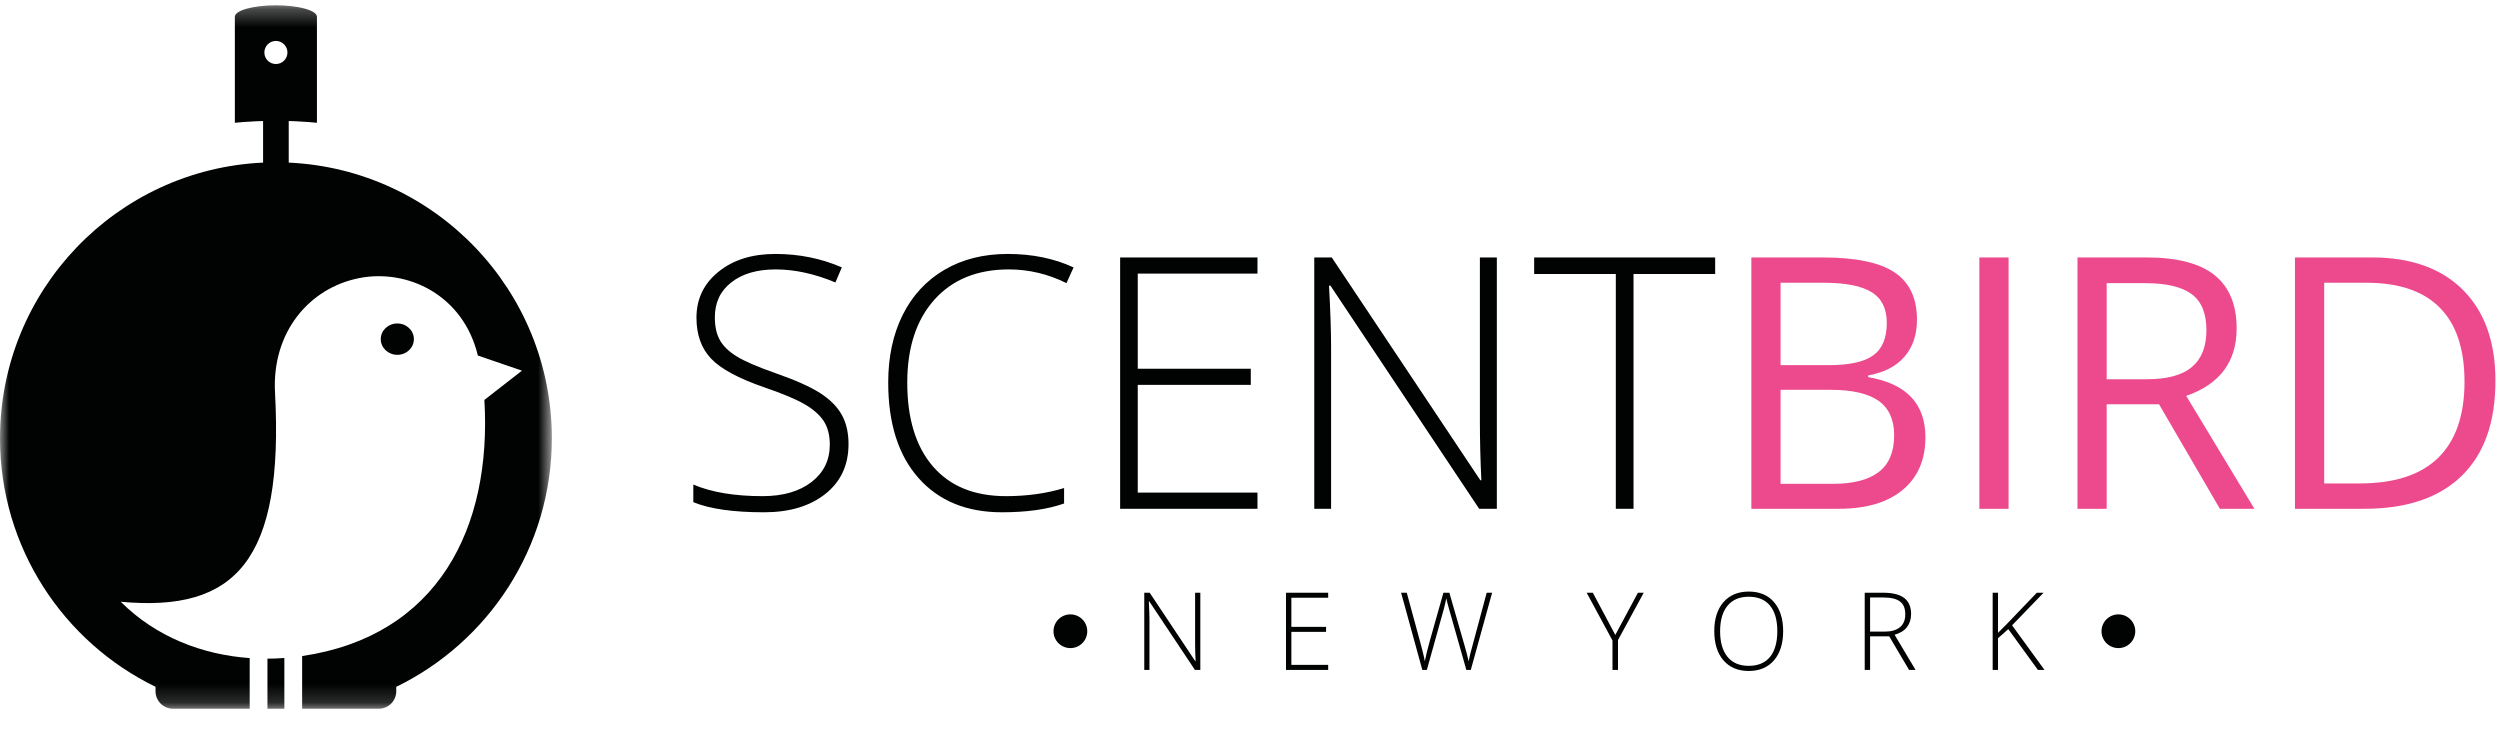 <svg width="137" height="40" viewBox="0 0 137 40" fill="none" xmlns="http://www.w3.org/2000/svg">
<rect width="137" height="40" fill="black" fill-opacity="0"/>
<path fill-rule="evenodd" clip-rule="evenodd" d="M135.055 20.919C135.055 19.124 134.605 17.771 133.703 16.863C132.805 15.953 131.463 15.495 129.691 15.495H127.365V26.493H129.312C131.219 26.493 132.654 26.024 133.616 25.085C134.574 24.147 135.055 22.756 135.055 20.919ZM136.75 20.863C136.75 23.137 136.134 24.877 134.901 26.077C133.668 27.277 131.892 27.881 129.575 27.881H125.764V14.108H129.979C132.12 14.108 133.784 14.702 134.971 15.889C136.158 17.077 136.75 18.736 136.75 20.863ZM115.446 20.783H117.636C118.769 20.783 119.597 20.558 120.12 20.107C120.649 19.663 120.912 18.985 120.912 18.089C120.912 17.179 120.645 16.521 120.107 16.121C119.573 15.718 118.711 15.516 117.524 15.516H115.446V20.783ZM115.446 22.153V27.881H113.846V14.108H117.618C119.306 14.108 120.555 14.433 121.36 15.079C122.164 15.725 122.568 16.698 122.568 17.997C122.568 19.822 121.649 21.053 119.804 21.695L123.541 27.881H121.649L118.315 22.153H115.446ZM108.469 27.881H110.07V14.108H108.469V27.881ZM97.575 21.362V26.513H100.451C101.556 26.513 102.396 26.297 102.954 25.866C103.519 25.437 103.8 24.764 103.8 23.848C103.8 22.995 103.51 22.367 102.943 21.962C102.363 21.561 101.492 21.362 100.317 21.362H97.575ZM97.575 20.011H100.21C101.339 20.011 102.153 19.835 102.648 19.477C103.149 19.124 103.395 18.525 103.395 17.685C103.395 16.912 103.118 16.351 102.567 16.011C102.011 15.669 101.138 15.495 99.931 15.495H97.575V20.011ZM95.974 14.108H99.864C101.689 14.108 103.012 14.382 103.826 14.929C104.641 15.476 105.05 16.342 105.05 17.518C105.05 18.335 104.827 19.01 104.37 19.543C103.915 20.072 103.252 20.414 102.378 20.573V20.667C104.468 21.022 105.513 22.124 105.513 23.962C105.513 25.195 105.096 26.156 104.267 26.846C103.434 27.537 102.271 27.881 100.777 27.881H95.974V14.108Z" fill="#ED498D"/>
<rect width="31" height="39" fill="black" fill-opacity="0" transform="translate(0 0.128)"/>
<mask id="mask0" mask-type="alpha" maskUnits="userSpaceOnUse" x="0" y="0" width="31" height="39">
<path fill-rule="evenodd" clip-rule="evenodd" d="M30.241 38.838H0V0.291H30.241V38.838Z" fill="white"/>
</mask>
<g mask="url(#mask0)">
<path fill-rule="evenodd" clip-rule="evenodd" d="M15.12 2.243C15.468 2.243 15.752 2.529 15.752 2.876C15.752 3.227 15.468 3.508 15.12 3.508C14.769 3.508 14.487 3.227 14.487 2.876C14.487 2.529 14.769 2.243 15.12 2.243ZM21.774 17.726C22.276 17.726 22.681 18.109 22.681 18.585C22.681 19.06 22.276 19.445 21.774 19.445C21.272 19.445 20.866 19.06 20.866 18.585C20.866 18.109 21.272 17.726 21.774 17.726ZM15.583 38.838H14.656V36.094C14.967 36.094 15.275 36.081 15.583 36.058V38.838ZM17.368 0.917V6.727H17.354L17.28 6.72L17.221 6.714H17.202L17.126 6.707L17.047 6.699H17.02L16.971 6.692L16.892 6.686L16.815 6.682H16.814L16.735 6.677L16.657 6.672L16.608 6.669L16.579 6.667L16.422 6.658L16.401 6.656L16.339 6.654L16.262 6.649L16.192 6.646H16.179L16.1 6.641L16.02 6.638H15.98L15.939 6.636L15.859 6.633L15.822 6.631V8.911C23.846 9.277 30.241 15.903 30.241 24.021C30.241 30.01 26.759 35.184 21.715 37.638V37.883C21.715 38.407 21.286 38.838 20.761 38.838H16.557V35.952C23.999 34.856 26.962 28.934 26.544 21.916L28.603 20.312L26.186 19.483C25.389 16.157 22.327 14.718 19.683 15.24C16.95 15.78 14.892 18.196 15.071 21.512C15.561 30.705 12.926 33.566 6.616 32.976C8.559 34.917 11.107 35.88 13.683 36.063V38.838H9.478C8.953 38.838 8.523 38.407 8.523 37.883V37.636C3.478 35.184 -0 30.01 -0 24.021C-0 15.903 6.393 9.277 14.417 8.911V6.631L14.381 6.633L14.301 6.636L14.26 6.638H14.217L14.139 6.641L14.059 6.646H14.048L13.979 6.649L13.9 6.654L13.838 6.656L13.82 6.658L13.66 6.667L13.631 6.669L13.582 6.672L13.504 6.677L13.424 6.682L13.345 6.686L13.269 6.692L13.219 6.699H13.191L13.113 6.707L13.037 6.714H13.018L12.96 6.72L12.885 6.727H12.87V0.917C12.87 0.57 13.877 0.29 15.12 0.29C16.363 0.29 17.368 0.57 17.368 0.917Z" fill="#010202"/>
</g>
<path fill-rule="evenodd" clip-rule="evenodd" d="M58.657 33.668C59.169 33.668 59.582 34.081 59.582 34.593C59.582 35.104 59.169 35.516 58.657 35.516C58.146 35.516 57.732 35.104 57.732 34.593C57.732 34.081 58.146 33.668 58.657 33.668Z" fill="#010202"/>
<path fill-rule="evenodd" clip-rule="evenodd" d="M116.089 33.668C116.598 33.668 117.013 34.081 117.013 34.593C117.013 35.104 116.598 35.516 116.089 35.516C115.577 35.516 115.163 35.104 115.163 34.593C115.163 34.081 115.577 33.668 116.089 33.668Z" fill="#010202"/>
<path fill-rule="evenodd" clip-rule="evenodd" d="M112.039 36.712H111.678L110.054 34.476L109.491 34.973V36.712H109.198V32.481H109.491V34.679L109.962 34.209L111.618 32.481H111.99L110.262 34.267L112.039 36.712ZM102.481 34.613H103.285C103.643 34.613 103.918 34.532 104.115 34.373C104.31 34.214 104.409 33.978 104.409 33.669C104.409 33.343 104.315 33.106 104.12 32.963C103.93 32.813 103.615 32.741 103.178 32.741H102.481V34.613ZM102.481 34.87V36.712H102.186V32.481H103.192C103.715 32.481 104.104 32.58 104.353 32.77C104.601 32.965 104.728 33.257 104.728 33.645C104.728 33.931 104.653 34.169 104.503 34.364C104.355 34.558 104.129 34.698 103.824 34.785L104.973 36.712H104.618L103.528 34.87H102.481ZM94.262 34.587C94.262 35.192 94.396 35.663 94.666 35.994C94.936 36.324 95.325 36.488 95.829 36.488C96.338 36.488 96.725 36.327 96.995 36.002C97.262 35.671 97.397 35.2 97.397 34.587C97.397 33.981 97.262 33.511 96.995 33.186C96.725 32.862 96.341 32.701 95.833 32.701C95.331 32.701 94.943 32.862 94.671 33.191C94.399 33.519 94.262 33.986 94.262 34.587ZM97.717 34.59C97.717 35.261 97.549 35.795 97.218 36.183C96.883 36.573 96.417 36.77 95.829 36.77C95.242 36.77 94.778 36.573 94.441 36.183C94.11 35.795 93.942 35.261 93.942 34.583C93.942 33.912 94.111 33.381 94.448 32.995C94.787 32.612 95.247 32.418 95.833 32.418C96.425 32.418 96.887 32.612 97.218 32.998C97.552 33.389 97.717 33.92 97.717 34.59ZM80.6 36.712H80.356L79.429 33.447C79.353 33.182 79.293 32.96 79.257 32.788C79.226 32.955 79.181 33.146 79.124 33.365C79.067 33.585 78.756 34.698 78.192 36.712H77.943L76.78 32.481H77.091L77.832 35.205C77.859 35.316 77.885 35.417 77.912 35.512C77.938 35.604 77.959 35.692 77.979 35.774C78.001 35.856 78.019 35.936 78.035 36.009C78.051 36.088 78.066 36.165 78.08 36.239C78.126 35.98 78.224 35.581 78.374 35.047L79.099 32.481H79.425L80.272 35.425C80.369 35.765 80.441 36.039 80.483 36.247C80.507 36.11 80.539 35.959 80.578 35.805C80.618 35.649 80.916 34.542 81.471 32.481H81.768L80.6 36.712ZM72.784 36.712H70.472V32.481H72.784V32.755H70.767V34.351H72.669V34.626H70.767V36.435H72.784V36.712ZM88.519 34.795L89.758 32.481H90.077L88.667 35.074V36.712H88.364V35.099L86.949 32.481H87.287L88.519 34.795ZM65.778 36.712H65.482L62.98 32.955H62.955C62.98 33.403 62.99 33.741 62.99 33.965V36.712H62.706V32.481H63.003L65.5 36.231H65.519C65.5 35.883 65.492 35.552 65.492 35.24V32.481H65.778V36.712Z" fill="#010202"/>
<path fill-rule="evenodd" clip-rule="evenodd" d="M89.517 27.882H88.547V15.017H84.072V14.109H93.991V15.017H89.517V27.882ZM82.027 27.882H81.059L72.909 15.655H72.831C72.909 17.11 72.943 18.212 72.943 18.95V27.882H72.022V14.109H72.982L81.124 26.319H81.179C81.124 25.188 81.098 24.114 81.098 23.093V14.109H82.027V27.882ZM68.91 27.882H61.383V14.109H68.91V14.995H62.349V20.206H68.543V21.092H62.349V26.995H68.91V27.882ZM55.282 14.764C53.555 14.764 52.195 15.318 51.205 16.422C50.213 17.532 49.718 19.046 49.718 20.972C49.718 22.94 50.187 24.469 51.121 25.555C52.059 26.644 53.391 27.189 55.128 27.189C56.285 27.189 57.348 27.04 58.312 26.745V27.591C57.402 27.914 56.268 28.073 54.905 28.073C52.973 28.073 51.45 27.451 50.338 26.2C49.229 24.949 48.674 23.204 48.674 20.962C48.674 19.56 48.936 18.326 49.466 17.26C49.998 16.193 50.761 15.369 51.754 14.786C52.751 14.203 53.908 13.916 55.226 13.916C56.569 13.916 57.772 14.164 58.832 14.655L58.443 15.515C57.438 15.017 56.388 14.764 55.282 14.764ZM46.499 24.336C46.499 25.483 46.077 26.395 45.232 27.065C44.386 27.738 43.267 28.073 41.867 28.073C40.184 28.073 38.894 27.889 37.994 27.519V26.554C38.987 26.977 40.251 27.189 41.79 27.189C42.922 27.189 43.813 26.924 44.48 26.409C45.142 25.891 45.473 25.213 45.473 24.371C45.473 23.852 45.364 23.418 45.142 23.078C44.922 22.736 44.564 22.424 44.069 22.138C43.574 21.856 42.843 21.554 41.883 21.226C40.478 20.74 39.508 20.221 38.973 19.658C38.435 19.096 38.166 18.345 38.166 17.411C38.166 16.381 38.569 15.54 39.377 14.889C40.184 14.239 41.217 13.916 42.487 13.916C43.779 13.916 44.995 14.16 46.132 14.651L45.782 15.479C44.641 15.002 43.548 14.764 42.507 14.764C41.488 14.764 40.679 15 40.078 15.473C39.473 15.941 39.174 16.581 39.174 17.39C39.174 17.9 39.266 18.315 39.452 18.643C39.636 18.971 39.94 19.265 40.361 19.524C40.781 19.788 41.501 20.1 42.525 20.46C43.599 20.833 44.405 21.195 44.944 21.541C45.485 21.888 45.878 22.284 46.126 22.728C46.375 23.172 46.499 23.706 46.499 24.336Z" fill="#010202"/>
</svg>
